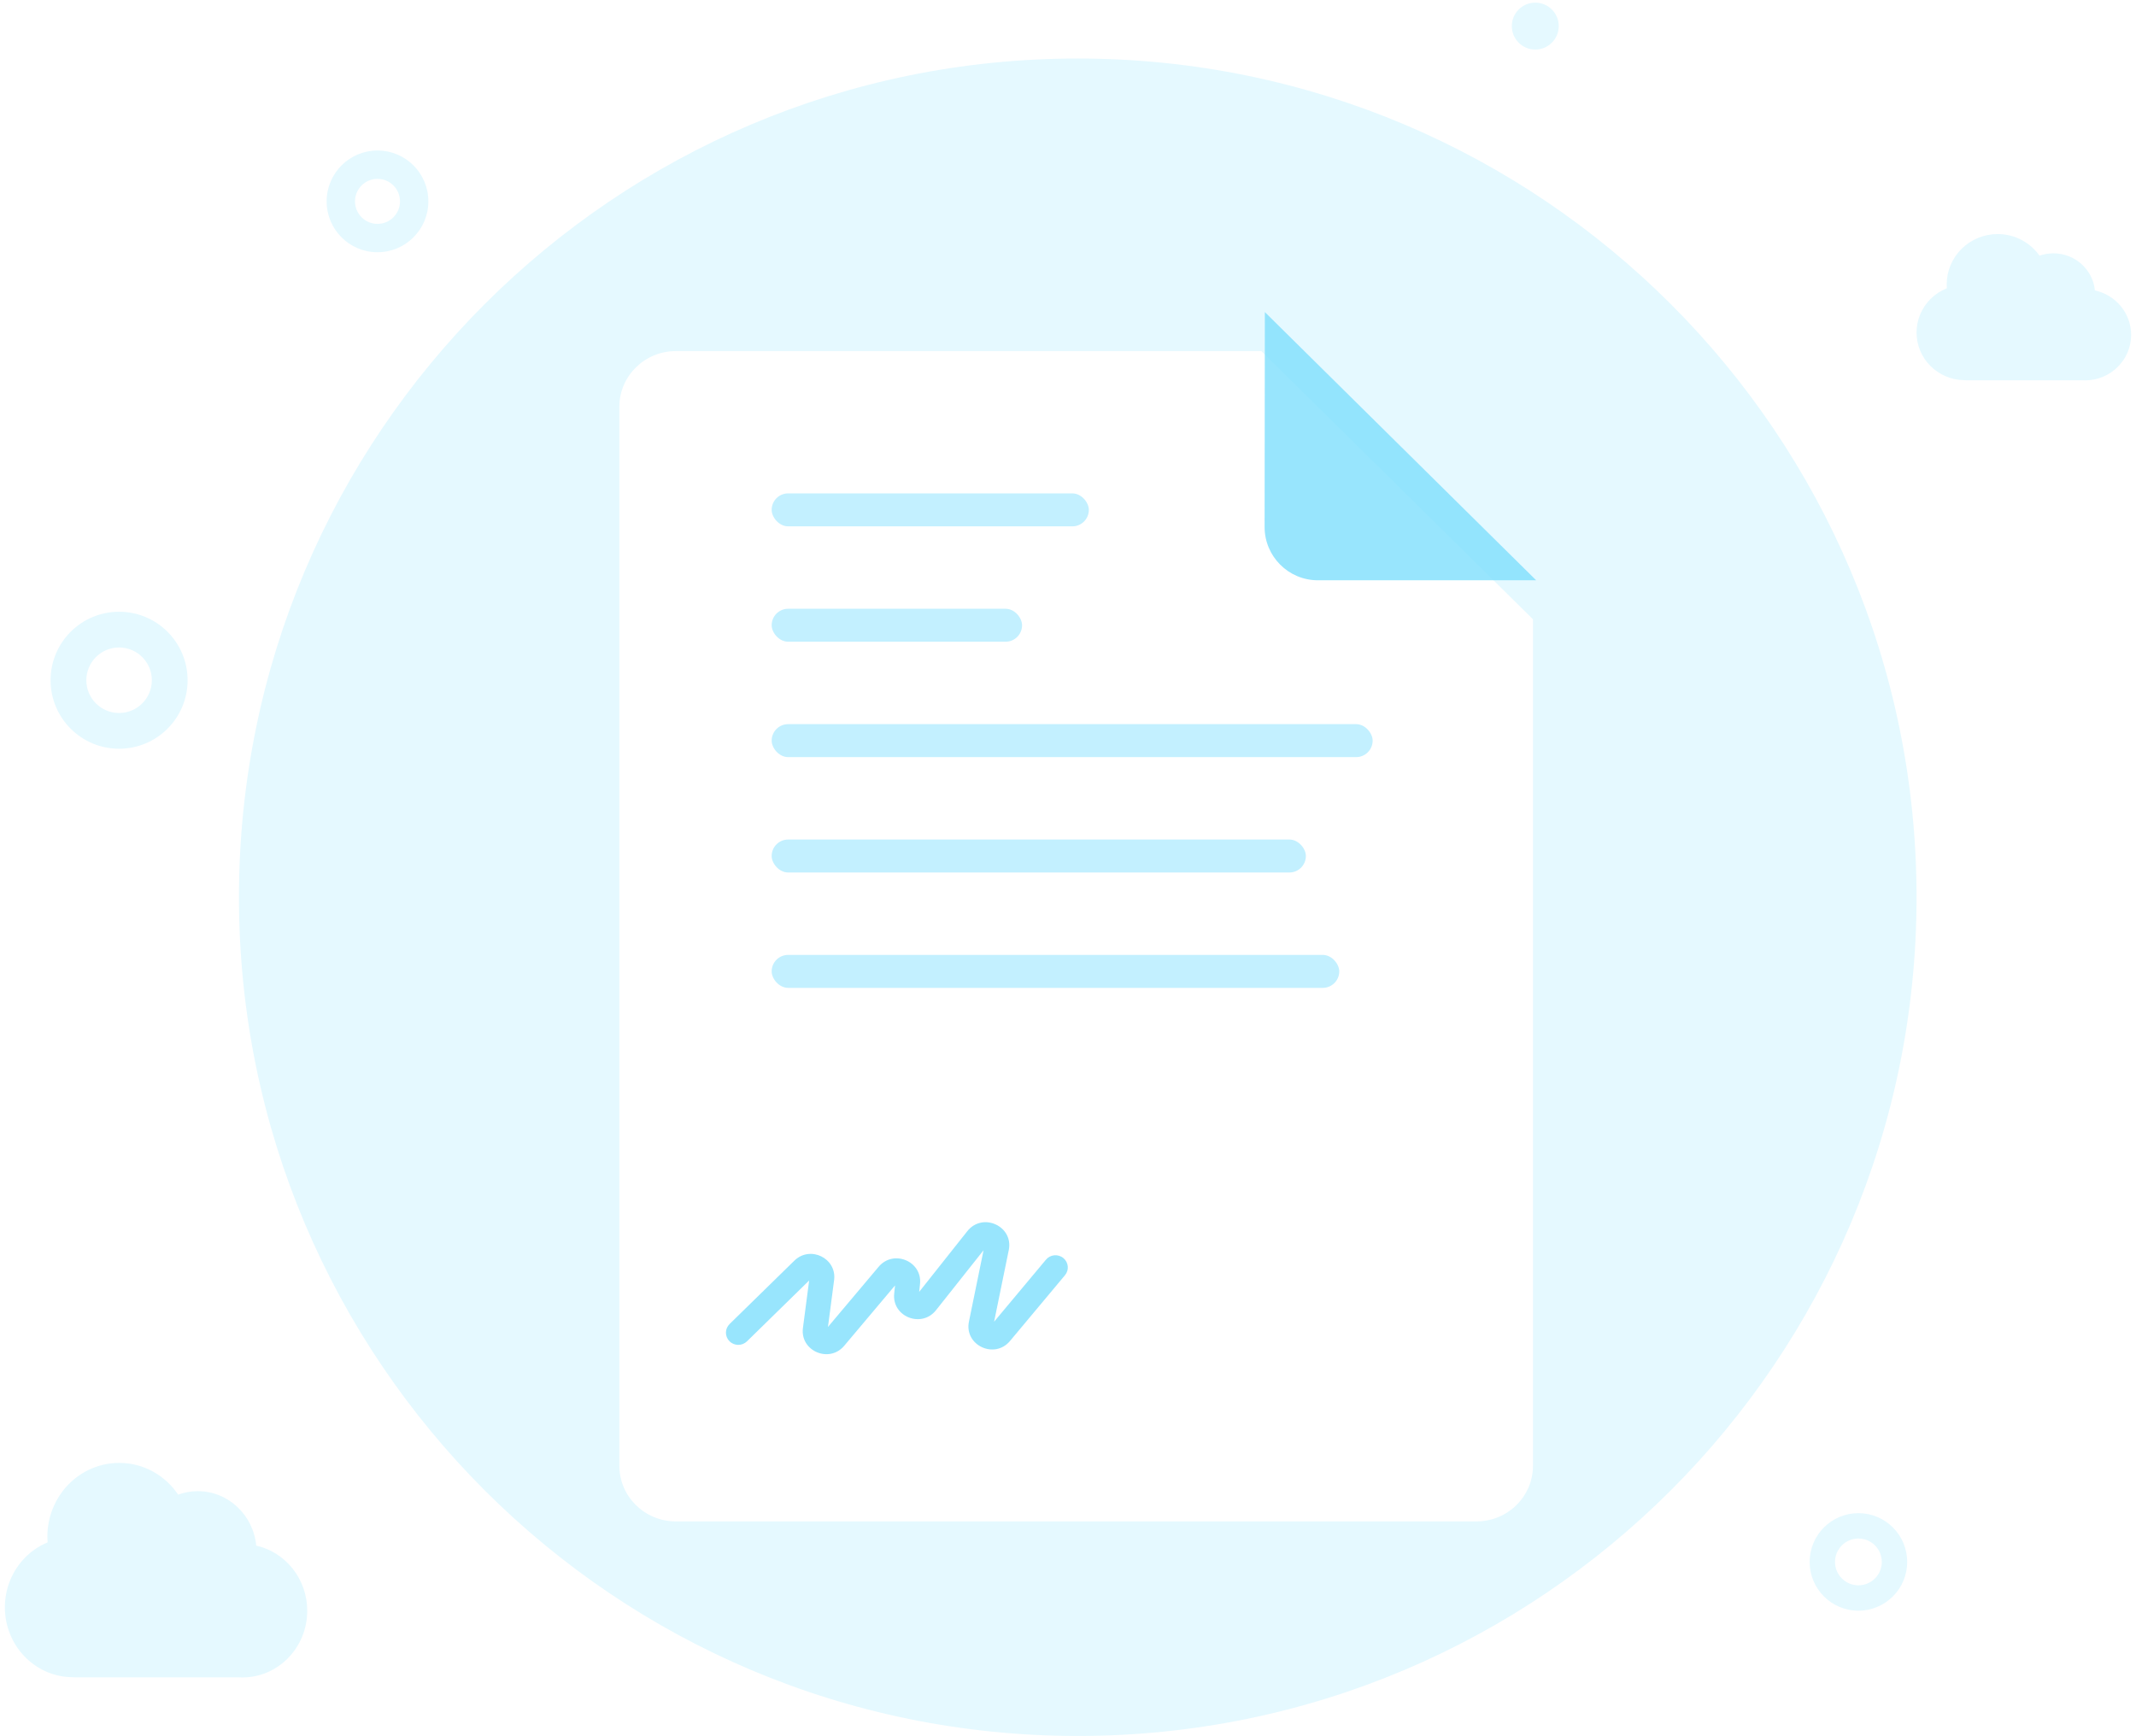 <svg width="219" height="178" viewBox="0 0 219 178" fill="none" xmlns="http://www.w3.org/2000/svg">
	<path fill-rule="evenodd" clip-rule="evenodd" d="M157.409 5.082C158.738 5.082 159.815 4.005 159.815 2.676C159.815 1.348 158.738 0.271 157.409 0.271C156.08 0.271 155.003 1.348 155.003 2.676C155.003 4.005 156.08 5.082 157.409 5.082ZM38.704 25.863C41.584 25.863 43.919 23.528 43.919 20.648C43.919 17.767 41.584 15.433 38.704 15.433C35.824 15.433 33.489 17.767 33.489 20.648C33.489 23.528 35.824 25.863 38.704 25.863ZM38.704 22.955C39.978 22.955 41.011 21.922 41.011 20.648C41.011 19.373 39.978 18.34 38.704 18.34C37.43 18.34 36.397 19.373 36.397 20.648C36.397 21.922 37.43 22.955 38.704 22.955ZM12.21 76.773C16.089 76.773 19.234 73.629 19.234 69.75C19.234 65.87 16.089 62.726 12.21 62.726C8.331 62.726 5.186 65.87 5.186 69.75C5.186 73.629 8.331 76.773 12.21 76.773ZM12.21 73.108C14.065 73.108 15.568 71.604 15.568 69.75C15.568 67.895 14.065 66.391 12.21 66.391C10.355 66.391 8.852 67.895 8.852 69.75C8.852 71.604 10.355 73.108 12.21 73.108ZM190.539 165.155C193.301 165.155 195.54 162.916 195.54 160.155C195.54 157.393 193.301 155.154 190.539 155.154C187.778 155.154 185.539 157.393 185.539 160.155C185.539 162.916 187.778 165.155 190.539 165.155ZM190.539 162.553C191.864 162.553 192.938 161.479 192.938 160.155C192.938 158.83 191.864 157.756 190.539 157.756C189.215 157.756 188.141 158.83 188.141 160.155C188.141 161.479 189.215 162.553 190.539 162.553ZM110.5 178C157.996 178 196.5 139.496 196.5 92C196.5 44.504 157.996 6 110.5 6C63.004 6 24.5 44.504 24.5 92C24.5 139.496 63.004 178 110.5 178ZM24.459 171.989H7.74C7.597 171.989 7.455 171.983 7.315 171.973C3.536 171.884 0.5 168.709 0.5 164.805C0.501 162.902 1.238 161.078 2.548 159.733C3.219 159.044 4.013 158.509 4.877 158.152C4.863 157.959 4.855 157.763 4.855 157.566C4.856 155.558 5.634 153.633 7.016 152.214C8.398 150.795 10.272 149.999 12.226 150C14.729 150.003 16.938 151.289 18.266 153.252C18.896 153.023 19.575 152.898 20.282 152.898C23.406 152.902 25.972 155.349 26.269 158.479C29.263 159.15 31.503 161.89 31.5 165.167C31.497 168.943 28.517 172.002 24.843 172C24.714 172 24.586 171.996 24.459 171.989ZM201.638 38.992H213.503C213.593 38.997 213.684 39 213.775 39C216.383 39.001 218.498 36.916 218.5 34.341C218.502 32.107 216.912 30.238 214.788 29.781C214.577 27.647 212.756 25.979 210.539 25.976C210.037 25.976 209.555 26.061 209.108 26.217C208.166 24.879 206.598 24.002 204.822 24C203.435 23.999 202.105 24.542 201.124 25.51C200.143 26.477 199.592 27.79 199.591 29.158C199.591 29.293 199.596 29.426 199.606 29.558C198.993 29.802 198.43 30.166 197.953 30.636C197.024 31.553 196.501 32.797 196.5 34.094C196.5 36.756 198.655 38.921 201.336 38.981C201.436 38.989 201.537 38.992 201.638 38.992Z" fill="#E5F9FF"/>
	<g filter="url(#filter0_d_9996_50930)">
		<path fill-rule="evenodd" clip-rule="evenodd" d="M63.5 37.714C63.5 34.559 66.094 32 69.294 32H129.325L157.174 59.5V146.286C157.174 149.442 154.58 152 151.38 152H69.294C66.094 152 63.5 149.442 63.5 146.286V37.714Z" fill="white"/>
	</g>
	<path opacity="0.8" fill-rule="evenodd" clip-rule="evenodd" d="M129.683 32L157.5 59.5H135.122C132.101 59.5 129.654 57.05 129.657 54.029L129.683 32Z" fill="#7FDEFC"/>
	<path opacity="0.8" fill-rule="evenodd" clip-rule="evenodd" d="M100.841 128.197L95.966 134.345C94.478 136.221 91.431 135.007 91.68 132.637L91.767 131.804L86.558 137.989C85.018 139.818 82.014 138.524 82.323 136.166L82.961 131.297L76.586 137.536C76.089 138.022 75.288 138.019 74.796 137.528C74.304 137.038 74.307 136.246 74.804 135.761L81.441 129.265C83.067 127.673 85.813 129.014 85.519 131.257L84.89 136.06L90.086 129.89C91.606 128.086 94.572 129.319 94.328 131.653L94.243 132.462L99.177 126.24C100.741 124.268 103.931 125.719 103.428 128.174L101.924 135.522L107.239 129.163C107.684 128.63 108.482 128.555 109.021 128.994C109.56 129.434 109.637 130.221 109.192 130.754L103.555 137.498C101.962 139.405 98.847 137.939 99.343 135.516L100.841 128.197Z" fill="#7FDEFC"/>
	<rect x="79.117" y="50.59" width="32.52" height="3.38" rx="1.69" fill="#C3F0FF"/>
	<rect x="79.117" y="62.42" width="25.674" height="3.38" rx="1.69" fill="#C3F0FF"/>
	<rect x="79.117" y="74.252" width="61.618" height="3.38" rx="1.69" fill="#C3F0FF"/>
	<rect x="79.117" y="86.082" width="54.771" height="3.38" rx="1.69" fill="#C3F0FF"/>
	<rect x="79.117" y="97.912" width="58.194" height="3.38" rx="1.69" fill="#C3F0FF"/>
	<defs>
		<filter id="filter0_d_9996_50930" x="51.5" y="24" width="117.674" height="144" filterUnits="userSpaceOnUse" color-interpolation-filters="sRGB">
			<feFlood flood-opacity="0" result="BackgroundImageFix"/>
			<feColorMatrix in="SourceAlpha" type="matrix" values="0 0 0 0 0 0 0 0 0 0 0 0 0 0 0 0 0 0 127 0" result="hardAlpha"/>
			<feOffset dy="4"/>
			<feGaussianBlur stdDeviation="6"/>
			<feComposite in2="hardAlpha" operator="out"/>
			<feColorMatrix type="matrix" values="0 0 0 0 0 0 0 0 0 0 0 0 0 0 0 0 0 0 0.08 0"/>
			<feBlend mode="normal" in2="BackgroundImageFix" result="effect1_dropShadow_9996_50930"/>
			<feBlend mode="normal" in="SourceGraphic" in2="effect1_dropShadow_9996_50930" result="shape"/>
		</filter>
	</defs>
</svg>